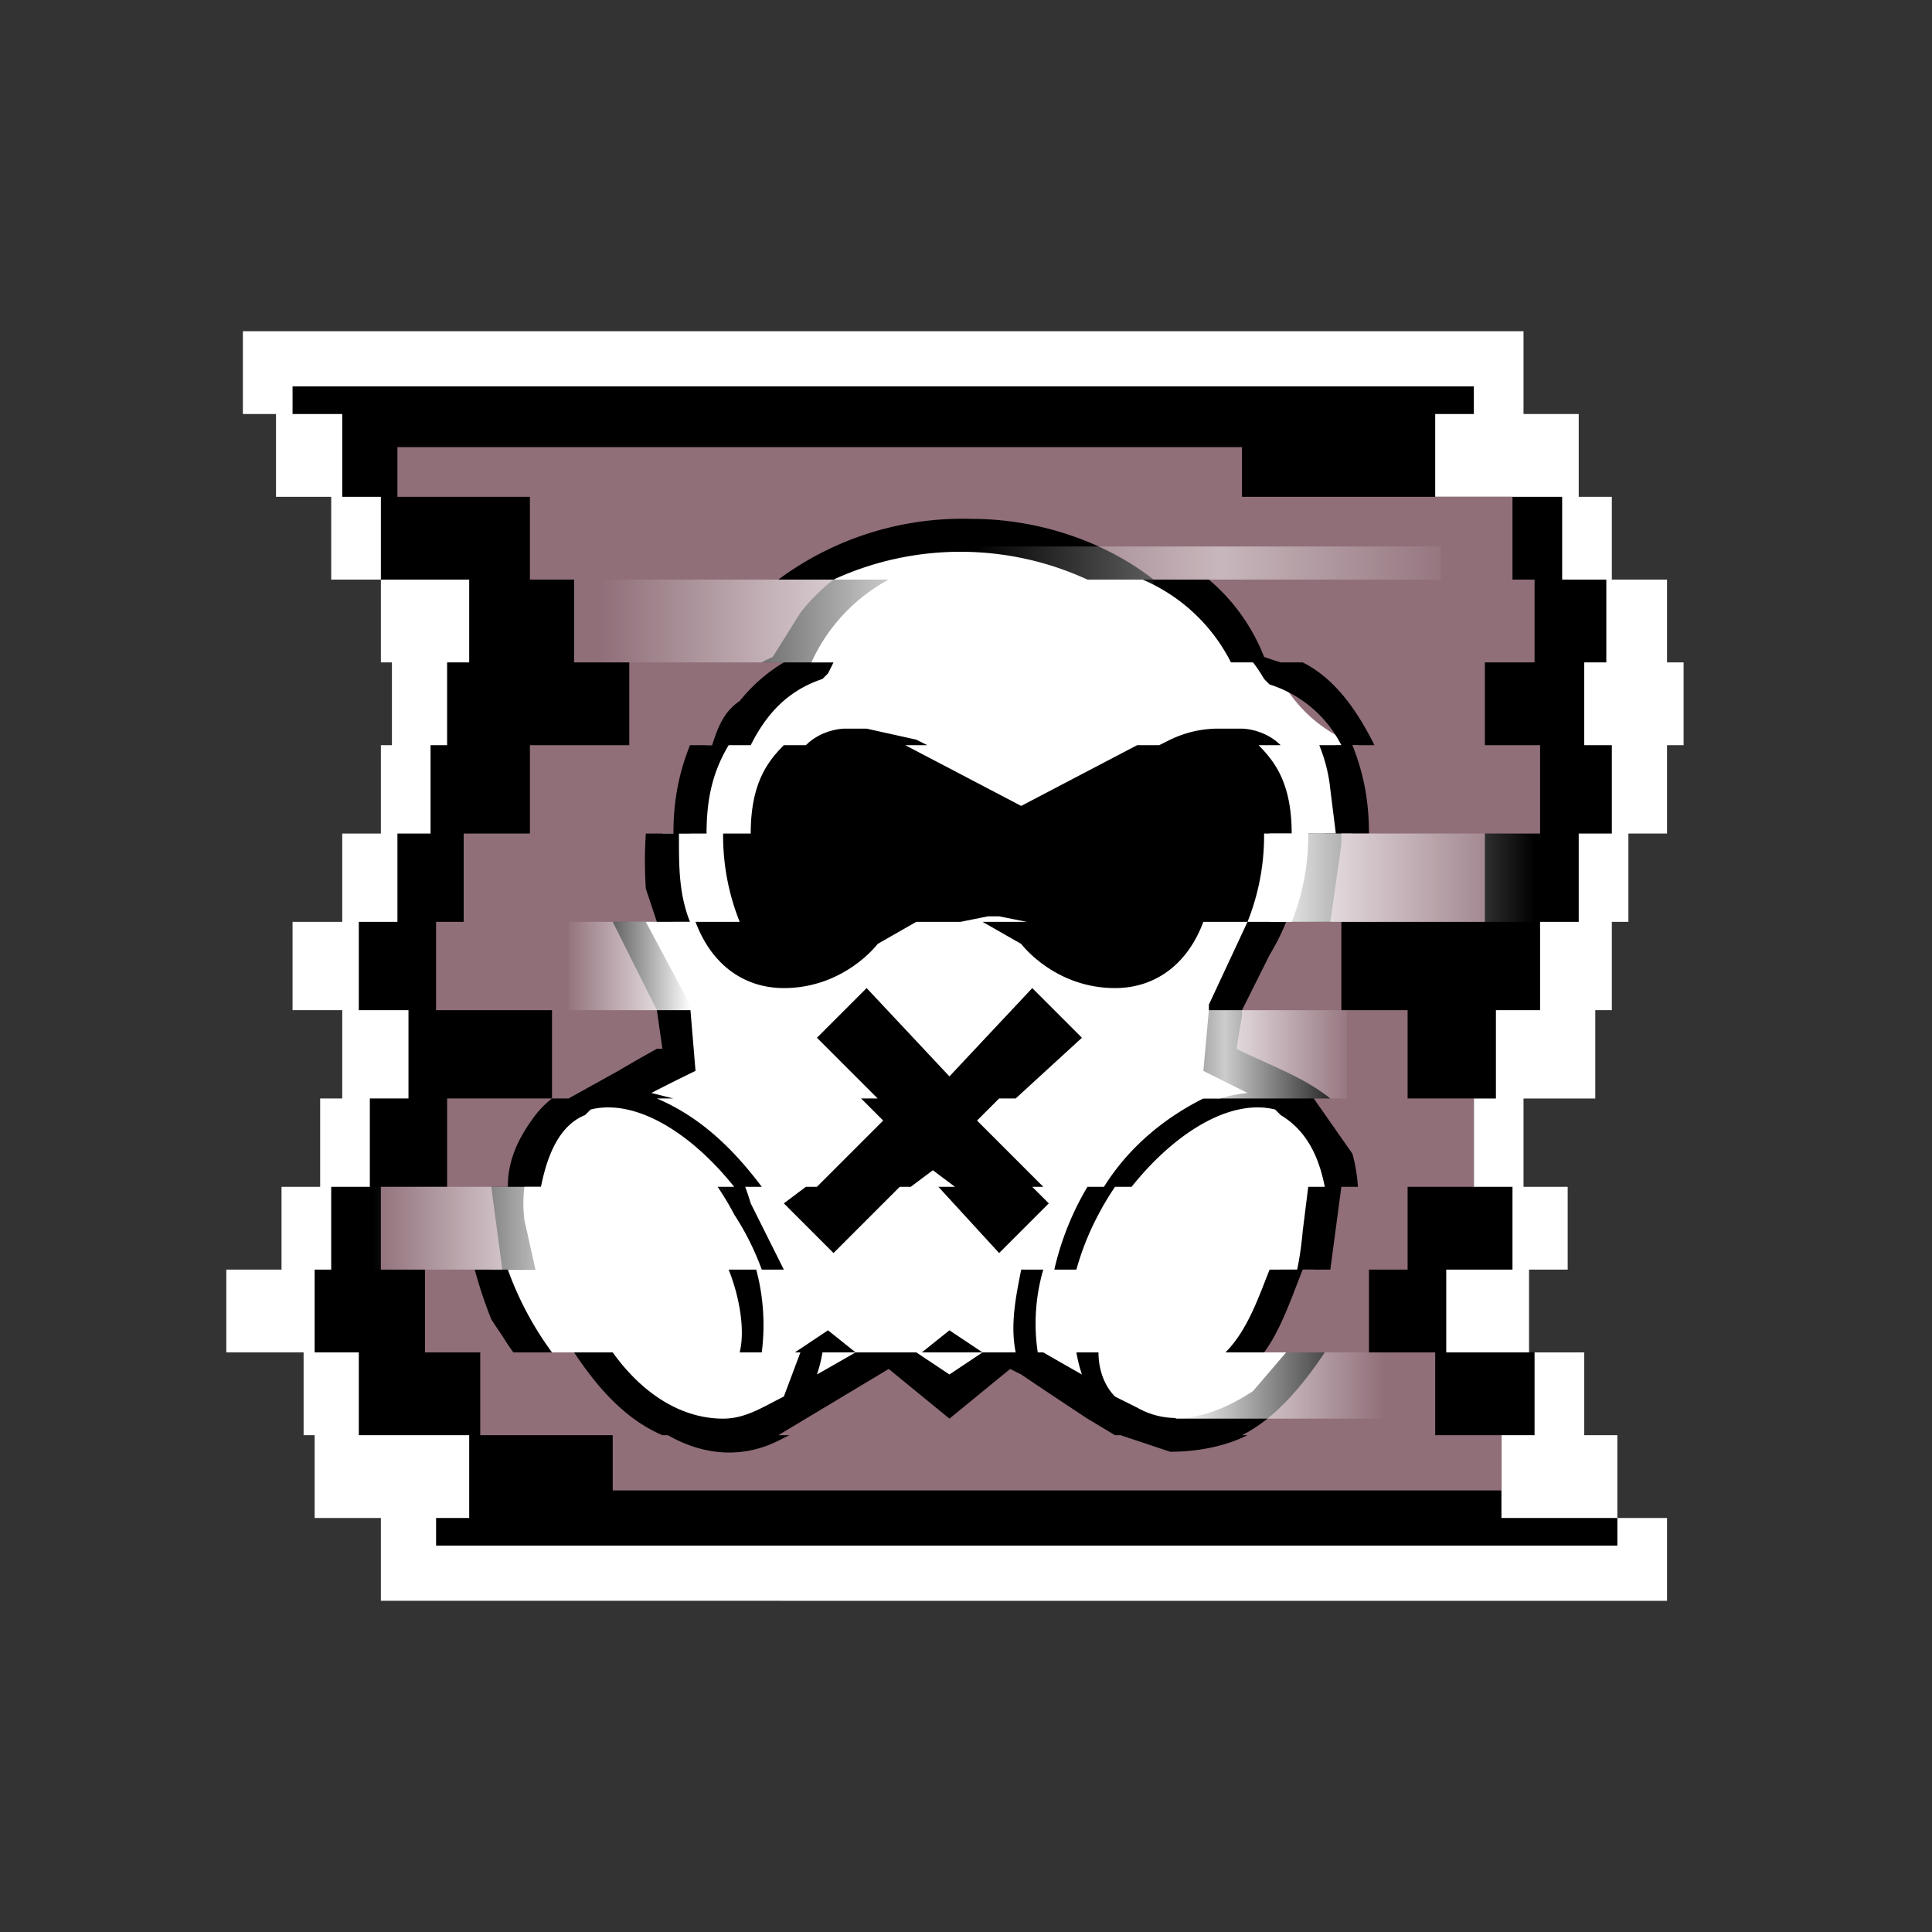 <svg xmlns="http://www.w3.org/2000/svg" viewBox="0 0 350 350"><rect x="0" y="0" width="350" height="350" fill="#333333" stroke="none"/><switch><g><path fill="#fff" d="M41 230h10v-15h7v-16h4v-16h-9v-16h9v-16h7v-16h2v-15h-2v-15h-9V90H50V75h-6V60h232v15h10v15h6v15h10v15h3v15h-3v16h-7v16h-3v16h-3v16h-13v16h8v15h-7v15h10v15h6v15h9v15H69v-15H57v-15h-2v-15H41v-15z"/><path d="M65 245h-8v-15h3v-15h7v-16h7v-16h-9v-16h7v-16h6v-16h3v-15h4v-15H69V90h-7V75h198v15h23v15h8v15h-4v15h5v16h-6v16h-7v16h-8v16h-4v16h7v15h-12v15h16v15h-6v15h21v5H79v-5h6v-15H65v-15zM53 70h214v5H53v-5z"/><path fill="#906f79" d="M111 260h161v10H111v-10zm-30-61h19v-16H79v-16h164v16h12v16h12v16h-12v15h-7v15h12v15H87v-15H77v-15h-8v-15h12v-16zM225 90h49v15h4v15h-9v15h10v16h-10v16H84v-16h12v-16h18v-15h-10v-15h-8V90H72v-9h153v9z"/><path fill="#fff" d="M122 167c-2-5-2-15-2-15v-1h5c0-3 0-10 3-16h4l2-4c5-8 13-10 13-10v-1h84v1a26 26 0 0015 14h-4a46 46 0 013 16h-5v1s0 10-2 15h-8l-8 16-1 9 15 7h-3c5 3 9 8 10 16h-3l-2 15h-6a76 76 0 01-4 11 48 48 0 01-2 4h11c-10 16-25 17-32 13a1040 1040 0 01-22-13l-11 8-11-8-22 13c-7 4-22 3-32-13H96a48 48 0 01-2-4 76 76 0 01-5-11h6a41 41 0 01-3-15h3c1-8 5-13 10-16h3l15-7-1-9-8-16h8zm33-62h-10c7-4 16-8 29-8h2c13 0 22 4 28 8h10c8 6 12 13 13 15h-84a34 34 0 0112-15z"/><path d="M226 260c-4 2-9 3-14 3l-9-3h23zm-83 0l-2 1c-6 3-13 3-20-1h22zm41-15c-1-5 0-10 1-15h4a35 35 0 00-1 15h1a863 863 0 007 4 26 26 0 01-1-4h4c0 3 1 6 3 8l4 2c7 4 15 1 21-3l6-7h7c-4 6-9 12-15 15h-23l-5-3a1211 1211 0 01-12-8l-2-1-11 9-11-9-20 12h-21c-7-3-12-9-16-15h7c5 7 12 12 20 12 4 0 7-2 11-4l3-8h-1l6-4 5 4h11l6 4 6-4h-11l5-4 6 4h6zm-29 0h-6a26 26 0 01-1 4 1206 1206 0 007-4zm-63-30c0-5 2-9 5-13a17 17 0 013-3h3l9-5a286 286 0 017-4h1l-1-7-8-16h6l8 15 1 12a353 353 0 00-8 4l4 1h-3c7 3 13 8 19 16h-3a54 54 0 011 3l6 12h-4a49 49 0 00-5-10 50 50 0 00-3-5h3c-8-10-18-16-26-14l-1 1c-5 2-7 8-8 13h-3a25 25 0 000 6l2 9h-5a59 59 0 008 15h-7a42 42 0 01-2-3 94 94 0 01-2-3 81 81 0 01-3-9h5l-2-15h3zm46 30h-4c1-4 0-10-2-15h5a39 39 0 011 15zm62-30c5-8 12-13 18-16h3a27 27 0 015-1l-6-3-2-1 1-11v-1l7-15h7a41 41 0 01-3 6l-5 10v1l-1 6c6 3 12 5 17 9h-3l7 10a30 30 0 011 6h-3l-2 15h-5c-2 5-4 11-7 15h-7c4-4 6-10 8-15h5a62 62 0 001-7l1-8h3c-1-5-3-10-8-13l-1-1c-8-2-18 4-26 14h-3a51 51 0 00-3 5 49 49 0 00-4 10h-4a52 52 0 016-15h3zm-52 0l12-12-4-4h3l-11-11 9-9 15 16 15-16 9 9-12 11h-3l-4 4 12 12h-2l3 3-9 9-11-12h3l-4-3-4 3h-2l-12 12-9-9 4-3h3zm-14-48a42 42 0 01-3-16h5c0-9 3-13 6-16h4c3-3 7-3 7-3h4l9 2 2 1h-4l21 11 21-11h4l2-1a20 20 0 019-2h4s4 0 7 3h-4c3 3 6 7 6 16h-5a42 42 0 01-3 16h-8c-3 8-9 12-16 12-11 0-17-8-17-8l-7-4h8l-5-1h-2l-5 1h-8l-7 4s-6 8-17 8c-7 0-13-4-16-12h8zm-12-16c0-6 1-11 3-16h4c1-3 2-6 5-8a30 30 0 018-7h9l-1 2-1 1c-6 2-10 6-13 12h-4c-3 5-4 10-4 16h-5v1c0 5 0 10 2 15h-6l-2-6a76 76 0 010-10h5zm120 0l-1-8a29 29 0 00-2-8h4a22 22 0 00-13-11l-1-1a27 27 0 00-2-3h9c6 3 10 9 13 15h-4c2 5 3 10 3 16h-5v2l-2 14h-7a42 42 0 003-16h5zm-91-46h-10a56 56 0 0135-11c12 0 24 4 33 11h10a35 35 0 0110 14 74 74 0 003 1h-9a32 32 0 00-16-15h-10a55 55 0 00-46 0h10a32 32 0 00-14 15h-9a28 28 0 012-1l5-8a35 35 0 016-6z"/><linearGradient id="a" x1="179" x2="179.7" y1="135.5" y2="135.5" gradientTransform="matrix(127.143 0 0 -8.571 -22582 1263)" gradientUnits="userSpaceOnUse"><stop offset="0" stop-color="#fff" stop-opacity="0"/><stop offset=".5" stop-color="#fff" stop-opacity=".5"/><stop offset="1" stop-color="#fff" stop-opacity="0"/></linearGradient><path fill="url(#a)" d="M172 99h89v6h-89z"/><linearGradient id="b" x1="179.5" x2="180.2" y1="155.8" y2="155.8" gradientTransform="matrix(150 0 0 -21.429 -26816 3451)" gradientUnits="userSpaceOnUse"><stop offset="0" stop-color="#fff" stop-opacity="0"/><stop offset=".5" stop-color="#fff" stop-opacity=".8"/><stop offset="1" stop-color="#fff" stop-opacity="0"/></linearGradient><path fill="url(#b)" d="M104 105h105v15H104z"/><linearGradient id="c" x1="177" x2="177.7" y1="157.5" y2="157.5" gradientTransform="matrix(71.429 0 0 -22.857 -12415 3759)" gradientUnits="userSpaceOnUse"><stop offset="0" stop-color="#fff"/><stop offset="1" stop-color="#fff" stop-opacity="0"/></linearGradient><path fill="url(#c)" d="M230 151h50v16h-50z"/><linearGradient id="d" x1="174" x2="174.7" y1="157.8" y2="157.8" gradientTransform="matrix(32.857 0 0 -22.857 -5615 3782)" gradientUnits="userSpaceOnUse"><stop offset="0" stop-color="#fff" stop-opacity="0"/><stop offset="1" stop-color="#fff"/></linearGradient><path fill="url(#d)" d="M103 167h23v16h-23z"/><linearGradient id="e" x1="177.1" x2="177.8" y1="158.1" y2="158.1" gradientTransform="matrix(68.571 0 0 -22.857 -11946 3805)" gradientUnits="userSpaceOnUse"><stop offset="0" stop-color="#fff" stop-opacity="0"/><stop offset=".5" stop-color="#fff" stop-opacity=".8"/><stop offset="1" stop-color="#fff" stop-opacity="0"/></linearGradient><path fill="url(#e)" d="M196 183h48v16h-48z"/><linearGradient id="f" x1="175.9" x2="176.6" y1="155.7" y2="155.7" gradientTransform="matrix(54.286 0 0 -16.857 -9336 2876)" gradientUnits="userSpaceOnUse"><stop offset="0" stop-color="#fff"/><stop offset="1" stop-color="#fff" stop-opacity="0"/></linearGradient><path fill="url(#f)" d="M213 245h38v12h-38z"/><linearGradient id="g" x1="178.7" x2="179.4" y1="158" y2="158" gradientTransform="matrix(92.857 0 0 -21.429 -16526 3608)" gradientUnits="userSpaceOnUse"><stop offset="0" stop-color="#fff" stop-opacity="0"/><stop offset=".5" stop-color="#fff" stop-opacity=".8"/><stop offset="1" stop-color="#fff" stop-opacity="0"/></linearGradient><path fill="url(#g)" d="M67 215h65v15H67z"/></g></switch></svg>